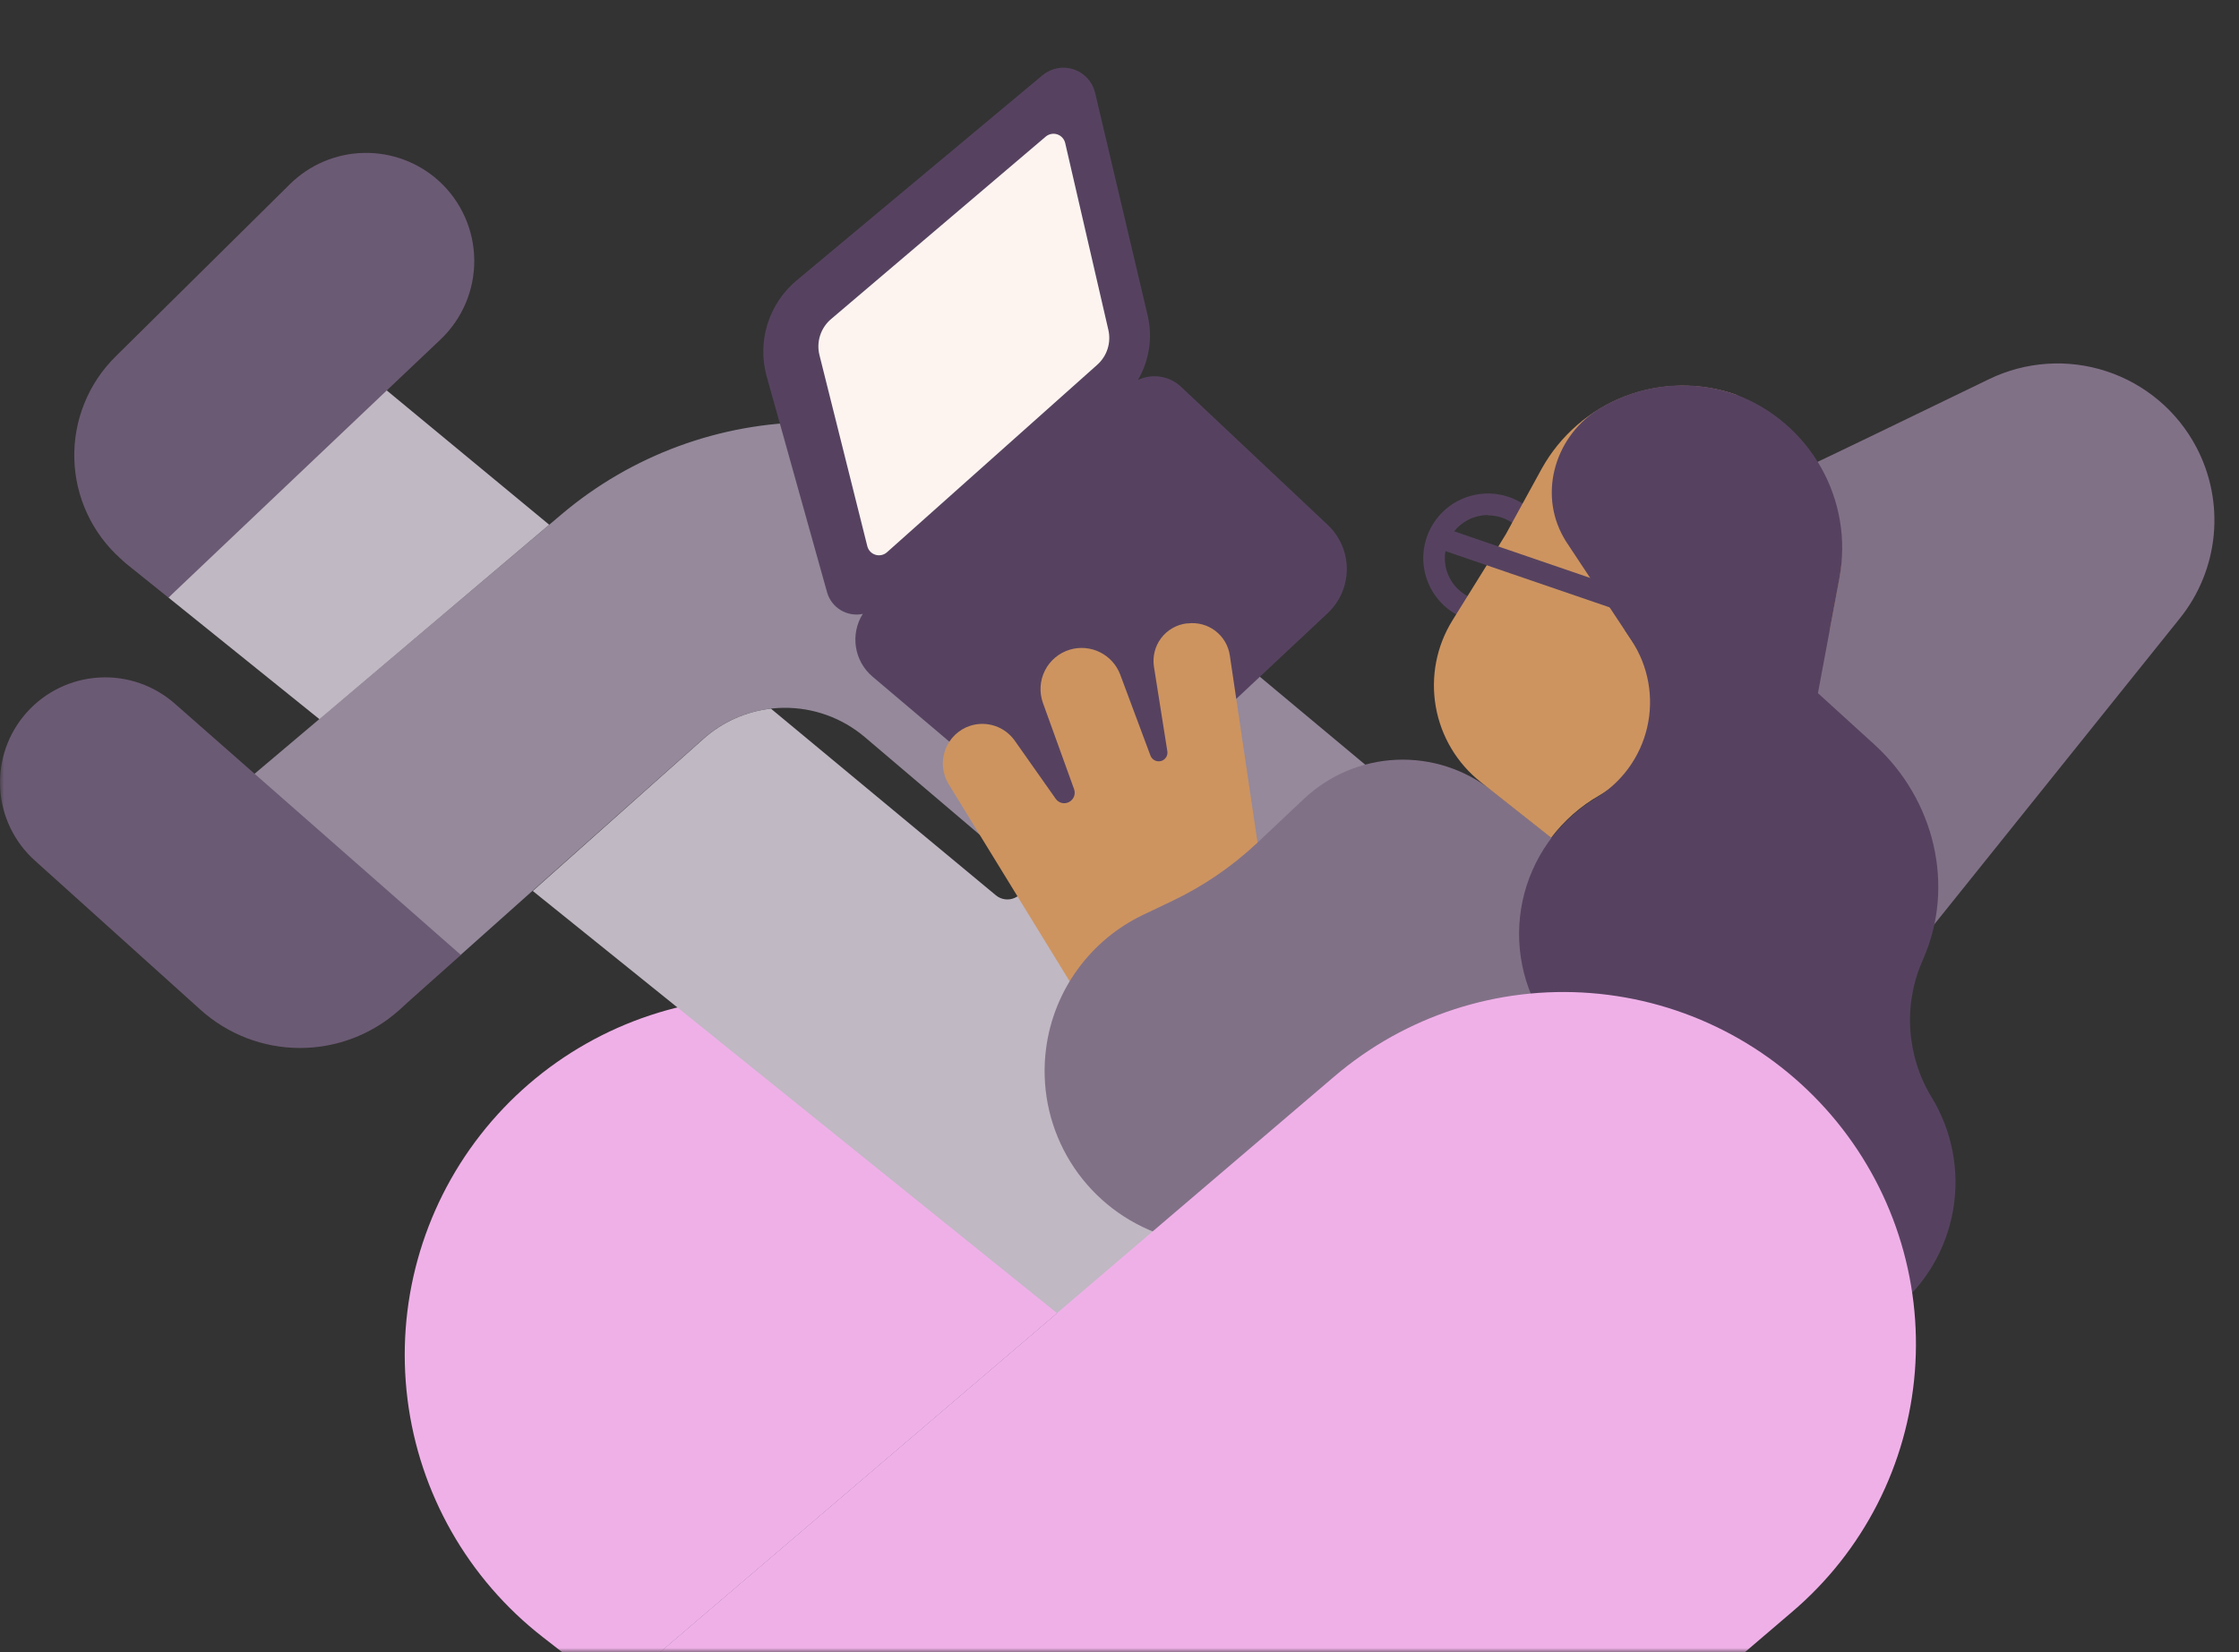 <svg width="271" height="200" viewBox="0 0 271 200" fill="none" xmlns="http://www.w3.org/2000/svg">
<rect x="0" y="0" width="271" height="200" fill="#333333" stroke="none"/>
<mask id="mask0_1631_26362" style="mask-type:alpha" maskUnits="userSpaceOnUse" x="0" y="0" width="271" height="200">
<rect width="271" height="200" fill="#D9D9D9"/>
</mask>
<g mask="url(#mask0_1631_26362)">
<path d="M118.971 129.849C109.899 122.794 98.393 119.627 86.984 121.045C75.575 122.463 65.197 128.351 58.132 137.413C51.069 146.477 47.9 157.972 49.319 169.371C50.739 180.77 56.632 191.138 65.702 198.197L74.255 204.847L141.525 147.393L118.971 129.849Z" fill="#EFB0E8"/>
<path d="M180.098 75.394C178.549 75.394 177.035 74.935 175.747 74.075C174.459 73.216 173.456 71.994 172.863 70.564C172.27 69.134 172.115 67.561 172.417 66.043C172.719 64.526 173.465 63.132 174.561 62.038C175.656 60.943 177.051 60.198 178.57 59.896C180.089 59.594 181.664 59.749 183.095 60.341C184.526 60.934 185.749 61.936 186.609 63.223C187.47 64.51 187.929 66.022 187.929 67.57C187.929 69.645 187.104 71.635 185.636 73.102C184.167 74.57 182.175 75.394 180.098 75.394ZM180.098 62.354C179.065 62.354 178.056 62.66 177.198 63.233C176.339 63.806 175.67 64.621 175.275 65.574C174.88 66.527 174.776 67.576 174.978 68.588C175.179 69.599 175.676 70.529 176.406 71.258C177.137 71.988 178.067 72.484 179.08 72.686C180.092 72.887 181.142 72.784 182.096 72.389C183.05 71.994 183.865 71.326 184.439 70.468C185.013 69.61 185.319 68.602 185.319 67.57C185.31 66.193 184.756 64.875 183.777 63.904C182.799 62.933 181.477 62.389 180.098 62.389V62.354Z" fill="#564260"/>
<path d="M219.673 56.051C219.786 56.051 230.697 50.775 240.739 45.906C245.172 43.755 250.269 43.41 254.952 44.945C259.635 46.48 263.537 49.773 265.833 54.13C267.559 57.401 268.291 61.104 267.939 64.785C267.586 68.465 266.165 71.963 263.849 74.847L225.041 123.225L215 87.235L219.673 56.051Z" fill="#817187"/>
<path d="M128.674 62.05C120.145 54.941 109.38 51.066 98.273 51.108C87.167 51.149 76.431 55.104 67.956 62.276L66.477 63.528L38.632 87.07L29.061 95.155L55.73 115.628L64.432 107.864L85.115 89.452C87.797 87.07 91.25 85.734 94.838 85.691C98.427 85.648 101.91 86.9 104.649 89.217L123.314 105.083C123.534 105.271 123.715 105.502 123.843 105.762C123.972 106.022 124.046 106.306 124.062 106.595H167.673L171.153 97.511L128.674 62.05Z" fill="#95899B"/>
<path d="M124.088 106.595C124.124 107.05 124.011 107.505 123.766 107.89C123.534 108.254 123.197 108.539 122.8 108.708C122.432 108.869 122.027 108.926 121.629 108.87C121.231 108.815 120.856 108.65 120.546 108.395L93.311 85.792C90.275 86.139 87.421 87.418 85.141 89.452L64.484 107.864L130.074 160.694L150.218 152.105L152.567 146.02L167.699 106.63L124.088 106.595Z" fill="#C0B8C3"/>
<path d="M45.028 45.793L20.386 72.343L38.667 87.07L66.476 63.528L45.028 45.793Z" fill="#C0B8C3"/>
<path d="M104.414 74.343C103.671 75.538 103.383 76.96 103.602 78.35C103.821 79.74 104.532 81.005 105.606 81.914L130.248 102.779L160.703 74.23C161.432 73.543 162.013 72.716 162.411 71.797C162.808 70.878 163.013 69.888 163.013 68.887C163.013 67.887 162.808 66.897 162.411 65.978C162.013 65.059 161.432 64.231 160.703 63.545L142.952 46.828C142.267 46.181 141.401 45.756 140.47 45.608C139.538 45.461 138.584 45.598 137.732 46.002C139.113 43.641 139.534 40.84 138.906 38.178L132.546 11.228C132.391 10.575 132.073 9.972 131.62 9.476C131.167 8.981 130.594 8.609 129.957 8.396C129.32 8.184 128.639 8.138 127.978 8.262C127.318 8.386 126.701 8.677 126.185 9.107L96.426 33.944C94.766 35.329 93.54 37.163 92.896 39.226C92.253 41.289 92.219 43.494 92.798 45.576L100.107 71.708C100.364 72.614 100.958 73.388 101.766 73.873C102.574 74.357 103.537 74.516 104.458 74.316L104.414 74.343Z" fill="#564260"/>
<path d="M99.185 42.995L104.98 66.137C105.042 66.377 105.164 66.598 105.335 66.778C105.507 66.957 105.721 67.09 105.959 67.163C106.196 67.237 106.448 67.248 106.691 67.196C106.934 67.144 107.16 67.031 107.347 66.867L132.798 44.168C133.386 43.648 133.822 42.977 134.06 42.229C134.297 41.48 134.327 40.681 134.147 39.917L128.926 17.314C128.869 17.072 128.751 16.848 128.582 16.665C128.414 16.481 128.201 16.343 127.964 16.266C127.728 16.188 127.475 16.173 127.23 16.221C126.986 16.269 126.757 16.379 126.568 16.541L100.638 38.587C100.004 39.11 99.531 39.801 99.273 40.581C99.016 41.361 98.985 42.198 99.185 42.995Z" fill="#FDF4F0"/>
<path d="M131.232 121.678L114.83 94.954C114.448 94.335 114.211 93.636 114.139 92.912C114.066 92.188 114.159 91.457 114.41 90.774C114.662 90.091 115.065 89.474 115.59 88.969C116.115 88.464 116.747 88.085 117.44 87.861C118.415 87.551 119.462 87.561 120.431 87.887C121.4 88.214 122.239 88.841 122.826 89.677L127.777 96.702C127.953 96.958 128.218 97.14 128.521 97.21C128.824 97.281 129.142 97.236 129.413 97.084C129.679 96.94 129.885 96.706 129.993 96.424C130.101 96.142 130.106 95.83 130.005 95.546L126.237 85.113C126.006 84.476 125.908 83.798 125.949 83.121C125.989 82.444 126.168 81.782 126.473 81.177C126.779 80.571 127.205 80.034 127.725 79.599C128.246 79.164 128.85 78.839 129.5 78.646C130.711 78.288 132.013 78.403 133.143 78.966C134.273 79.528 135.148 80.498 135.591 81.68L139.246 91.477C139.342 91.733 139.533 91.942 139.779 92.062C140.025 92.181 140.307 92.202 140.568 92.12C140.81 92.044 141.016 91.884 141.148 91.668C141.281 91.453 141.331 91.196 141.29 90.947L139.672 80.732C139.575 80.126 139.601 79.507 139.749 78.911C139.896 78.316 140.162 77.756 140.531 77.265C140.899 76.774 141.363 76.363 141.894 76.055C142.425 75.747 143.013 75.549 143.622 75.472H143.762C144.948 75.326 146.144 75.648 147.095 76.371C148.046 77.094 148.677 78.16 148.852 79.341L153.072 107.847L131.232 121.678Z" fill="#CD9460"/>
<path d="M143.231 150.697C143.1 150.653 141.377 149.897 139.019 148.871C134.843 147.049 131.374 143.918 129.137 139.952C126.9 135.985 126.016 131.398 126.62 126.885C127.081 123.429 128.398 120.142 130.452 117.323C132.507 114.503 135.233 112.241 138.384 110.742L141.795 109.116C145.579 107.324 149.061 104.954 152.115 102.092L157.858 96.684C160.899 93.828 164.867 92.159 169.038 91.982C173.208 91.805 177.304 93.131 180.577 95.72L190.227 103.352L194.386 126.251L152.454 155.895L143.231 150.697Z" fill="#817187"/>
<path d="M210.065 47.758C205.729 46.263 201.004 46.34 196.718 47.976C192.432 49.611 188.859 52.701 186.624 56.704C184.231 61.05 182.273 64.658 182.273 64.658C182.273 64.658 179.106 69.822 175.808 75.09C173.87 78.206 173.148 81.925 173.778 85.539C174.409 89.153 176.349 92.409 179.228 94.685L187.747 101.423C189.335 99.321 191.336 97.567 193.629 96.267C195.148 95.396 196.471 94.222 197.517 92.818C198.563 91.414 199.309 89.811 199.708 88.106C200.107 86.402 200.151 84.635 199.837 82.913C199.523 81.191 198.858 79.552 197.884 78.098L196.631 76.22H221.464L222.7 69.561C224.118 60.798 218.314 52.487 210.065 47.758Z" fill="#CD9460"/>
<path d="M174.949 63.963L174.102 66.43L199.395 75.097L200.242 72.63L174.949 63.963Z" fill="#564260"/>
<path d="M233.777 132.805C232.275 130.324 231.397 127.516 231.216 124.622C231.036 121.727 231.559 118.832 232.741 116.184C236.718 107.255 234.133 96.754 226.903 90.164L220.037 83.914L222.648 69.935C223.49 65.354 222.695 60.623 220.399 56.569C218.104 52.515 214.456 49.396 210.092 47.758C207.422 46.816 204.579 46.471 201.762 46.746C198.945 47.021 196.222 47.909 193.785 49.349C188.312 52.583 186.119 59.598 189.278 65.101C189.423 65.362 189.58 65.614 189.748 65.858L197.492 77.567C198.5 79.103 199.186 80.827 199.507 82.635C199.828 84.443 199.779 86.297 199.361 88.086C198.944 89.874 198.167 91.559 197.079 93.039C195.99 94.518 194.612 95.761 193.028 96.693C190.807 98.057 188.886 99.858 187.383 101.986C185.879 104.114 184.824 106.526 184.282 109.074C183.74 111.622 183.722 114.254 184.23 116.809C184.737 119.364 185.759 121.79 187.233 123.938L189.2 126.807L191.271 156.999L223.927 162.763L229.252 158.564C233.018 155.559 235.556 151.283 236.39 146.54C237.223 141.796 236.294 136.912 233.777 132.805Z" fill="#564260"/>
<path d="M221.665 135.022C214.31 126.43 203.84 121.108 192.559 120.226C181.277 119.345 170.107 122.975 161.504 130.319L141.491 147.393L74.221 204.848L137.375 253.983C138.948 255.207 140.896 255.85 142.889 255.804C144.882 255.758 146.798 255.026 148.312 253.731L210.214 200.858L216.922 195.129C221.188 191.496 224.695 187.058 227.242 182.07C229.79 177.082 231.328 171.641 231.768 166.058C232.208 160.475 231.543 154.861 229.809 149.535C228.076 144.21 225.308 139.278 221.665 135.022Z" fill="#EFB0E8"/>
<path d="M21.203 85.226C18.682 82.982 15.372 81.83 12.001 82.024C8.629 82.218 5.473 83.742 3.227 86.261C0.98 88.78 -0.173 92.087 0.021 95.455C0.215 98.824 1.741 101.977 4.262 104.221L24.275 122.251C27.567 125.216 31.839 126.862 36.271 126.873C40.703 126.884 44.983 125.26 48.291 122.312L49.692 121.034L55.782 115.61L30.836 93.694L21.203 85.226Z" fill="#6B5A74"/>
<path d="M14.634 67.666C14.843 67.849 15.034 68.049 15.252 68.222L20.386 72.352L46.829 47.254L53.303 41.117C54.611 39.879 55.65 38.386 56.356 36.729C57.061 35.073 57.418 33.289 57.403 31.489C57.388 29.689 57.003 27.912 56.27 26.267C55.538 24.622 54.474 23.146 53.146 21.93C50.66 19.665 47.397 18.442 44.033 18.513C40.669 18.584 37.462 19.945 35.073 22.313L13.973 43.177C12.34 44.792 11.056 46.725 10.2 48.856C9.344 50.986 8.934 53.27 8.996 55.565C9.058 57.86 9.59 60.117 10.56 62.199C11.53 64.28 12.916 66.141 14.634 67.666Z" fill="#6B5A74"/>
</g>
</svg>
